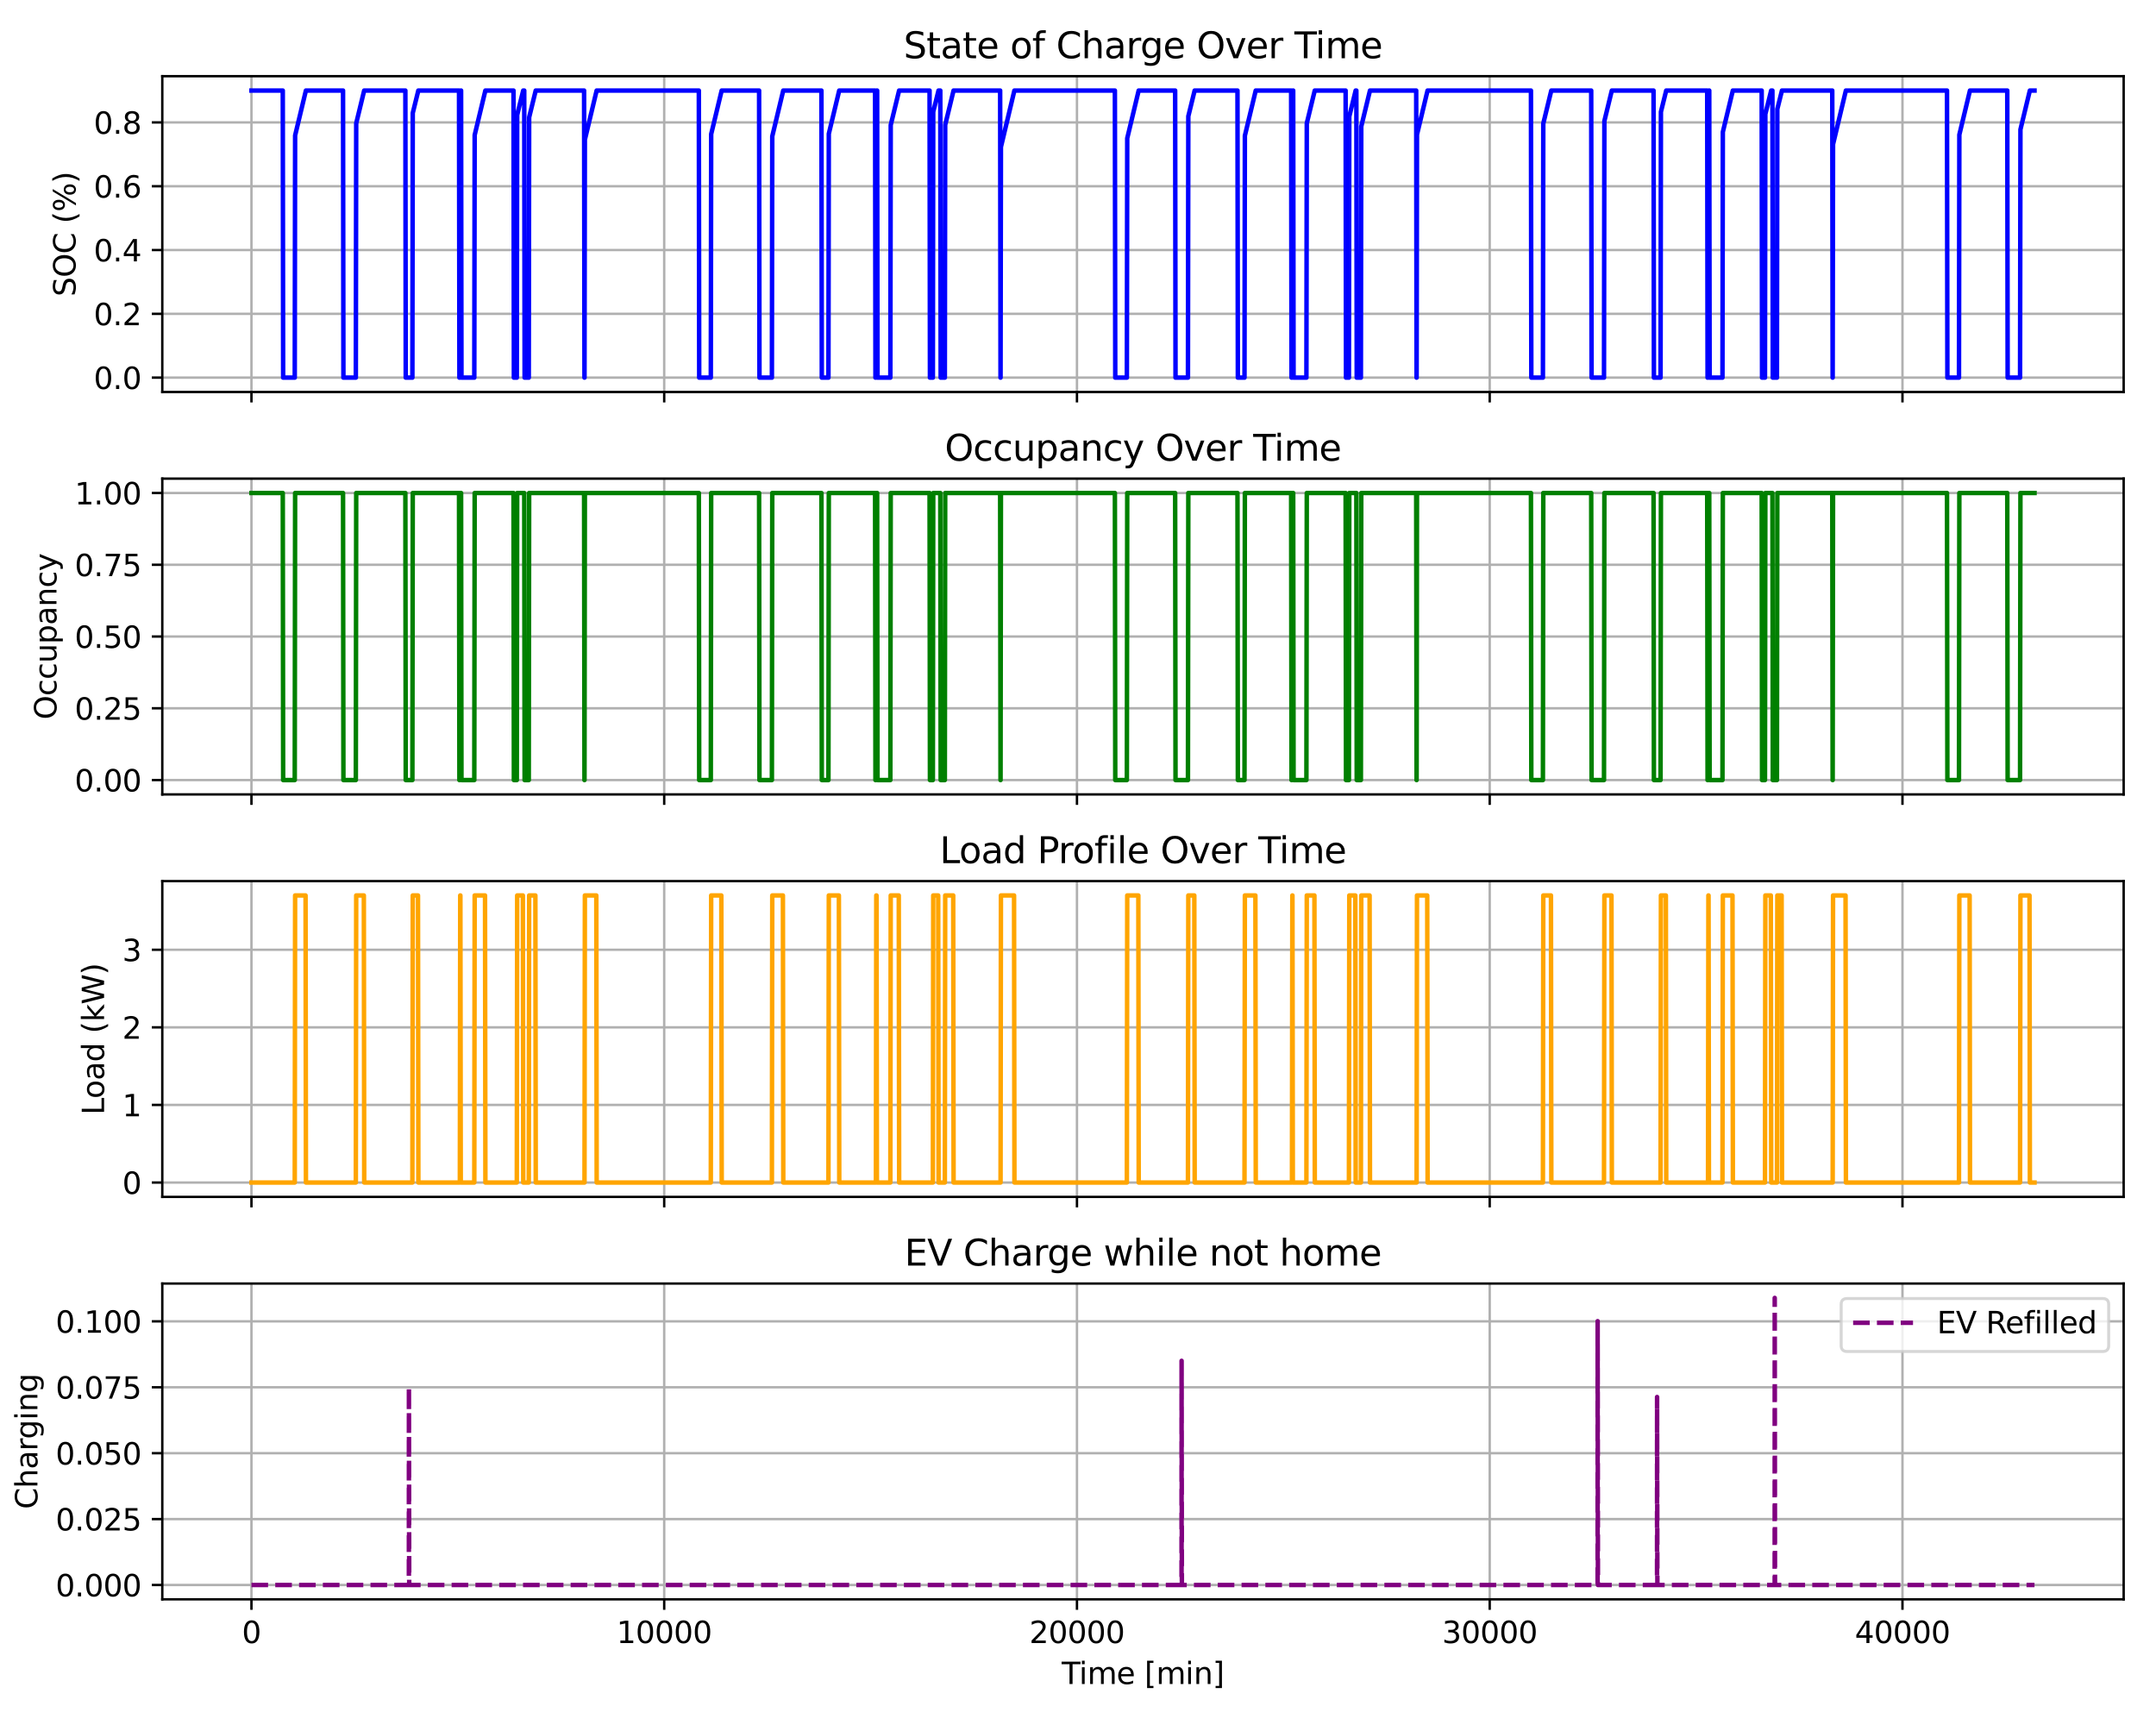 <?xml version="1.0" encoding="utf-8" standalone="no"?>
<!DOCTYPE svg PUBLIC "-//W3C//DTD SVG 1.1//EN"
  "http://www.w3.org/Graphics/SVG/1.1/DTD/svg11.dtd">
<svg xmlns:xlink="http://www.w3.org/1999/xlink" width="720pt" height="576pt" viewBox="0 0 720 576" xmlns="http://www.w3.org/2000/svg" version="1.1">
 <defs>
  <style type="text/css">*{stroke-linejoin: round; stroke-linecap: butt}</style>
 </defs>
 <g id="figure_1">
  <g id="patch_1">
   <path d="M 0 576 
L 720 576 
L 720 0 
L 0 0 
z
" style="fill: #ffffff"/>
  </g>
  <g id="axes_1">
   <g id="patch_2">
    <path d="M 54.2 130.885 
L 709.2 130.885 
L 709.2 25.44 
L 54.2 25.44 
z
" style="fill: #ffffff"/>
   </g>
   <g id="matplotlib.axis_1">
    <g id="xtick_1">
     <g id="line2d_1">
      <path d="M 83.973 130.885 
L 83.973 25.44 
" clip-path="url(#p7d375a4e90)" style="fill: none; stroke: #b0b0b0; stroke-width: 0.8; stroke-linecap: square"/>
     </g>
     <g id="line2d_2">
      <defs>
       <path id="m865dc222ba" d="M 0 0 
L 0 3.5 
" style="stroke: #000000; stroke-width: 0.8"/>
      </defs>
      <g>
       <use xlink:href="#m865dc222ba" x="83.973" y="130.885" style="stroke: #000000; stroke-width: 0.8"/>
      </g>
     </g>
    </g>
    <g id="xtick_2">
     <g id="line2d_3">
      <path d="M 221.813 130.885 
L 221.813 25.44 
" clip-path="url(#p7d375a4e90)" style="fill: none; stroke: #b0b0b0; stroke-width: 0.8; stroke-linecap: square"/>
     </g>
     <g id="line2d_4">
      <g>
       <use xlink:href="#m865dc222ba" x="221.813" y="130.885" style="stroke: #000000; stroke-width: 0.8"/>
      </g>
     </g>
    </g>
    <g id="xtick_3">
     <g id="line2d_5">
      <path d="M 359.653 130.885 
L 359.653 25.44 
" clip-path="url(#p7d375a4e90)" style="fill: none; stroke: #b0b0b0; stroke-width: 0.8; stroke-linecap: square"/>
     </g>
     <g id="line2d_6">
      <g>
       <use xlink:href="#m865dc222ba" x="359.653" y="130.885" style="stroke: #000000; stroke-width: 0.8"/>
      </g>
     </g>
    </g>
    <g id="xtick_4">
     <g id="line2d_7">
      <path d="M 497.492 130.885 
L 497.492 25.44 
" clip-path="url(#p7d375a4e90)" style="fill: none; stroke: #b0b0b0; stroke-width: 0.8; stroke-linecap: square"/>
     </g>
     <g id="line2d_8">
      <g>
       <use xlink:href="#m865dc222ba" x="497.492" y="130.885" style="stroke: #000000; stroke-width: 0.8"/>
      </g>
     </g>
    </g>
    <g id="xtick_5">
     <g id="line2d_9">
      <path d="M 635.332 130.885 
L 635.332 25.44 
" clip-path="url(#p7d375a4e90)" style="fill: none; stroke: #b0b0b0; stroke-width: 0.8; stroke-linecap: square"/>
     </g>
     <g id="line2d_10">
      <g>
       <use xlink:href="#m865dc222ba" x="635.332" y="130.885" style="stroke: #000000; stroke-width: 0.8"/>
      </g>
     </g>
    </g>
   </g>
   <g id="matplotlib.axis_2">
    <g id="ytick_1">
     <g id="line2d_11">
      <path d="M 54.2 126.092 
L 709.2 126.092 
" clip-path="url(#p7d375a4e90)" style="fill: none; stroke: #b0b0b0; stroke-width: 0.8; stroke-linecap: square"/>
     </g>
     <g id="line2d_12">
      <defs>
       <path id="m259f167f6f" d="M 0 0 
L -3.5 0 
" style="stroke: #000000; stroke-width: 0.8"/>
      </defs>
      <g>
       <use xlink:href="#m259f167f6f" x="54.2" y="126.092" style="stroke: #000000; stroke-width: 0.8"/>
      </g>
     </g>
     <g id="text_1">
      <!-- 0.0 -->
      <g transform="translate(31.297 129.891) scale(0.1 -0.1)">
       <defs>
        <path id="DejaVuSans-30" d="M 2034 4250 
Q 1547 4250 1301 3770 
Q 1056 3291 1056 2328 
Q 1056 1369 1301 889 
Q 1547 409 2034 409 
Q 2525 409 2770 889 
Q 3016 1369 3016 2328 
Q 3016 3291 2770 3770 
Q 2525 4250 2034 4250 
z
M 2034 4750 
Q 2819 4750 3233 4129 
Q 3647 3509 3647 2328 
Q 3647 1150 3233 529 
Q 2819 -91 2034 -91 
Q 1250 -91 836 529 
Q 422 1150 422 2328 
Q 422 3509 836 4129 
Q 1250 4750 2034 4750 
z
" transform="scale(0.016)"/>
        <path id="DejaVuSans-2e" d="M 684 794 
L 1344 794 
L 1344 0 
L 684 0 
L 684 794 
z
" transform="scale(0.016)"/>
       </defs>
       <use xlink:href="#DejaVuSans-30"/>
       <use xlink:href="#DejaVuSans-2e" x="63.623"/>
       <use xlink:href="#DejaVuSans-30" x="95.41"/>
      </g>
     </g>
    </g>
    <g id="ytick_2">
     <g id="line2d_13">
      <path d="M 54.2 104.79 
L 709.2 104.79 
" clip-path="url(#p7d375a4e90)" style="fill: none; stroke: #b0b0b0; stroke-width: 0.8; stroke-linecap: square"/>
     </g>
     <g id="line2d_14">
      <g>
       <use xlink:href="#m259f167f6f" x="54.2" y="104.79" style="stroke: #000000; stroke-width: 0.8"/>
      </g>
     </g>
     <g id="text_2">
      <!-- 0.2 -->
      <g transform="translate(31.297 108.589) scale(0.1 -0.1)">
       <defs>
        <path id="DejaVuSans-32" d="M 1228 531 
L 3431 531 
L 3431 0 
L 469 0 
L 469 531 
Q 828 903 1448 1529 
Q 2069 2156 2228 2338 
Q 2531 2678 2651 2914 
Q 2772 3150 2772 3378 
Q 2772 3750 2511 3984 
Q 2250 4219 1831 4219 
Q 1534 4219 1204 4116 
Q 875 4013 500 3803 
L 500 4441 
Q 881 4594 1212 4672 
Q 1544 4750 1819 4750 
Q 2544 4750 2975 4387 
Q 3406 4025 3406 3419 
Q 3406 3131 3298 2873 
Q 3191 2616 2906 2266 
Q 2828 2175 2409 1742 
Q 1991 1309 1228 531 
z
" transform="scale(0.016)"/>
       </defs>
       <use xlink:href="#DejaVuSans-30"/>
       <use xlink:href="#DejaVuSans-2e" x="63.623"/>
       <use xlink:href="#DejaVuSans-32" x="95.41"/>
      </g>
     </g>
    </g>
    <g id="ytick_3">
     <g id="line2d_15">
      <path d="M 54.2 83.488 
L 709.2 83.488 
" clip-path="url(#p7d375a4e90)" style="fill: none; stroke: #b0b0b0; stroke-width: 0.8; stroke-linecap: square"/>
     </g>
     <g id="line2d_16">
      <g>
       <use xlink:href="#m259f167f6f" x="54.2" y="83.488" style="stroke: #000000; stroke-width: 0.8"/>
      </g>
     </g>
     <g id="text_3">
      <!-- 0.4 -->
      <g transform="translate(31.297 87.287) scale(0.1 -0.1)">
       <defs>
        <path id="DejaVuSans-34" d="M 2419 4116 
L 825 1625 
L 2419 1625 
L 2419 4116 
z
M 2253 4666 
L 3047 4666 
L 3047 1625 
L 3713 1625 
L 3713 1100 
L 3047 1100 
L 3047 0 
L 2419 0 
L 2419 1100 
L 313 1100 
L 313 1709 
L 2253 4666 
z
" transform="scale(0.016)"/>
       </defs>
       <use xlink:href="#DejaVuSans-30"/>
       <use xlink:href="#DejaVuSans-2e" x="63.623"/>
       <use xlink:href="#DejaVuSans-34" x="95.41"/>
      </g>
     </g>
    </g>
    <g id="ytick_4">
     <g id="line2d_17">
      <path d="M 54.2 62.186 
L 709.2 62.186 
" clip-path="url(#p7d375a4e90)" style="fill: none; stroke: #b0b0b0; stroke-width: 0.8; stroke-linecap: square"/>
     </g>
     <g id="line2d_18">
      <g>
       <use xlink:href="#m259f167f6f" x="54.2" y="62.186" style="stroke: #000000; stroke-width: 0.8"/>
      </g>
     </g>
     <g id="text_4">
      <!-- 0.6 -->
      <g transform="translate(31.297 65.985) scale(0.1 -0.1)">
       <defs>
        <path id="DejaVuSans-36" d="M 2113 2584 
Q 1688 2584 1439 2293 
Q 1191 2003 1191 1497 
Q 1191 994 1439 701 
Q 1688 409 2113 409 
Q 2538 409 2786 701 
Q 3034 994 3034 1497 
Q 3034 2003 2786 2293 
Q 2538 2584 2113 2584 
z
M 3366 4563 
L 3366 3988 
Q 3128 4100 2886 4159 
Q 2644 4219 2406 4219 
Q 1781 4219 1451 3797 
Q 1122 3375 1075 2522 
Q 1259 2794 1537 2939 
Q 1816 3084 2150 3084 
Q 2853 3084 3261 2657 
Q 3669 2231 3669 1497 
Q 3669 778 3244 343 
Q 2819 -91 2113 -91 
Q 1303 -91 875 529 
Q 447 1150 447 2328 
Q 447 3434 972 4092 
Q 1497 4750 2381 4750 
Q 2619 4750 2861 4703 
Q 3103 4656 3366 4563 
z
" transform="scale(0.016)"/>
       </defs>
       <use xlink:href="#DejaVuSans-30"/>
       <use xlink:href="#DejaVuSans-2e" x="63.623"/>
       <use xlink:href="#DejaVuSans-36" x="95.41"/>
      </g>
     </g>
    </g>
    <g id="ytick_5">
     <g id="line2d_19">
      <path d="M 54.2 40.884 
L 709.2 40.884 
" clip-path="url(#p7d375a4e90)" style="fill: none; stroke: #b0b0b0; stroke-width: 0.8; stroke-linecap: square"/>
     </g>
     <g id="line2d_20">
      <g>
       <use xlink:href="#m259f167f6f" x="54.2" y="40.884" style="stroke: #000000; stroke-width: 0.8"/>
      </g>
     </g>
     <g id="text_5">
      <!-- 0.8 -->
      <g transform="translate(31.297 44.683) scale(0.1 -0.1)">
       <defs>
        <path id="DejaVuSans-38" d="M 2034 2216 
Q 1584 2216 1326 1975 
Q 1069 1734 1069 1313 
Q 1069 891 1326 650 
Q 1584 409 2034 409 
Q 2484 409 2743 651 
Q 3003 894 3003 1313 
Q 3003 1734 2745 1975 
Q 2488 2216 2034 2216 
z
M 1403 2484 
Q 997 2584 770 2862 
Q 544 3141 544 3541 
Q 544 4100 942 4425 
Q 1341 4750 2034 4750 
Q 2731 4750 3128 4425 
Q 3525 4100 3525 3541 
Q 3525 3141 3298 2862 
Q 3072 2584 2669 2484 
Q 3125 2378 3379 2068 
Q 3634 1759 3634 1313 
Q 3634 634 3220 271 
Q 2806 -91 2034 -91 
Q 1263 -91 848 271 
Q 434 634 434 1313 
Q 434 1759 690 2068 
Q 947 2378 1403 2484 
z
M 1172 3481 
Q 1172 3119 1398 2916 
Q 1625 2713 2034 2713 
Q 2441 2713 2670 2916 
Q 2900 3119 2900 3481 
Q 2900 3844 2670 4047 
Q 2441 4250 2034 4250 
Q 1625 4250 1398 4047 
Q 1172 3844 1172 3481 
z
" transform="scale(0.016)"/>
       </defs>
       <use xlink:href="#DejaVuSans-30"/>
       <use xlink:href="#DejaVuSans-2e" x="63.623"/>
       <use xlink:href="#DejaVuSans-38" x="95.41"/>
      </g>
     </g>
    </g>
    <g id="text_6">
     <!-- SOC (%) -->
     <g transform="translate(25.217 99.005) rotate(-90) scale(0.1 -0.1)">
      <defs>
       <path id="DejaVuSans-53" d="M 3425 4513 
L 3425 3897 
Q 3066 4069 2747 4153 
Q 2428 4238 2131 4238 
Q 1616 4238 1336 4038 
Q 1056 3838 1056 3469 
Q 1056 3159 1242 3001 
Q 1428 2844 1947 2747 
L 2328 2669 
Q 3034 2534 3370 2195 
Q 3706 1856 3706 1288 
Q 3706 609 3251 259 
Q 2797 -91 1919 -91 
Q 1588 -91 1214 -16 
Q 841 59 441 206 
L 441 856 
Q 825 641 1194 531 
Q 1563 422 1919 422 
Q 2459 422 2753 634 
Q 3047 847 3047 1241 
Q 3047 1584 2836 1778 
Q 2625 1972 2144 2069 
L 1759 2144 
Q 1053 2284 737 2584 
Q 422 2884 422 3419 
Q 422 4038 858 4394 
Q 1294 4750 2059 4750 
Q 2388 4750 2728 4690 
Q 3069 4631 3425 4513 
z
" transform="scale(0.016)"/>
       <path id="DejaVuSans-4f" d="M 2522 4238 
Q 1834 4238 1429 3725 
Q 1025 3213 1025 2328 
Q 1025 1447 1429 934 
Q 1834 422 2522 422 
Q 3209 422 3611 934 
Q 4013 1447 4013 2328 
Q 4013 3213 3611 3725 
Q 3209 4238 2522 4238 
z
M 2522 4750 
Q 3503 4750 4090 4092 
Q 4678 3434 4678 2328 
Q 4678 1225 4090 567 
Q 3503 -91 2522 -91 
Q 1538 -91 948 565 
Q 359 1222 359 2328 
Q 359 3434 948 4092 
Q 1538 4750 2522 4750 
z
" transform="scale(0.016)"/>
       <path id="DejaVuSans-43" d="M 4122 4306 
L 4122 3641 
Q 3803 3938 3442 4084 
Q 3081 4231 2675 4231 
Q 1875 4231 1450 3742 
Q 1025 3253 1025 2328 
Q 1025 1406 1450 917 
Q 1875 428 2675 428 
Q 3081 428 3442 575 
Q 3803 722 4122 1019 
L 4122 359 
Q 3791 134 3420 21 
Q 3050 -91 2638 -91 
Q 1578 -91 968 557 
Q 359 1206 359 2328 
Q 359 3453 968 4101 
Q 1578 4750 2638 4750 
Q 3056 4750 3426 4639 
Q 3797 4528 4122 4306 
z
" transform="scale(0.016)"/>
       <path id="DejaVuSans-20" transform="scale(0.016)"/>
       <path id="DejaVuSans-28" d="M 1984 4856 
Q 1566 4138 1362 3434 
Q 1159 2731 1159 2009 
Q 1159 1288 1364 580 
Q 1569 -128 1984 -844 
L 1484 -844 
Q 1016 -109 783 600 
Q 550 1309 550 2009 
Q 550 2706 781 3412 
Q 1013 4119 1484 4856 
L 1984 4856 
z
" transform="scale(0.016)"/>
       <path id="DejaVuSans-25" d="M 4653 2053 
Q 4381 2053 4226 1822 
Q 4072 1591 4072 1178 
Q 4072 772 4226 539 
Q 4381 306 4653 306 
Q 4919 306 5073 539 
Q 5228 772 5228 1178 
Q 5228 1588 5073 1820 
Q 4919 2053 4653 2053 
z
M 4653 2450 
Q 5147 2450 5437 2106 
Q 5728 1763 5728 1178 
Q 5728 594 5436 251 
Q 5144 -91 4653 -91 
Q 4153 -91 3862 251 
Q 3572 594 3572 1178 
Q 3572 1766 3864 2108 
Q 4156 2450 4653 2450 
z
M 1428 4353 
Q 1159 4353 1004 4120 
Q 850 3888 850 3481 
Q 850 3069 1003 2837 
Q 1156 2606 1428 2606 
Q 1700 2606 1854 2837 
Q 2009 3069 2009 3481 
Q 2009 3884 1853 4118 
Q 1697 4353 1428 4353 
z
M 4250 4750 
L 4750 4750 
L 1831 -91 
L 1331 -91 
L 4250 4750 
z
M 1428 4750 
Q 1922 4750 2215 4408 
Q 2509 4066 2509 3481 
Q 2509 2891 2217 2550 
Q 1925 2209 1428 2209 
Q 931 2209 642 2551 
Q 353 2894 353 3481 
Q 353 4063 643 4406 
Q 934 4750 1428 4750 
z
" transform="scale(0.016)"/>
       <path id="DejaVuSans-29" d="M 513 4856 
L 1013 4856 
Q 1481 4119 1714 3412 
Q 1947 2706 1947 2009 
Q 1947 1309 1714 600 
Q 1481 -109 1013 -844 
L 513 -844 
Q 928 -128 1133 580 
Q 1338 1288 1338 2009 
Q 1338 2731 1133 3434 
Q 928 4138 513 4856 
z
" transform="scale(0.016)"/>
      </defs>
      <use xlink:href="#DejaVuSans-53"/>
      <use xlink:href="#DejaVuSans-4f" x="63.477"/>
      <use xlink:href="#DejaVuSans-43" x="142.188"/>
      <use xlink:href="#DejaVuSans-20" x="212.012"/>
      <use xlink:href="#DejaVuSans-28" x="243.799"/>
      <use xlink:href="#DejaVuSans-25" x="282.812"/>
      <use xlink:href="#DejaVuSans-29" x="377.832"/>
     </g>
    </g>
   </g>
   <g id="line2d_21">
    <path d="M 83.973 30.233 
L 94.435 30.233 
L 94.559 126.092 
L 98.432 126.092 
L 98.556 45.231 
L 102.154 30.233 
L 114.559 30.233 
L 114.683 126.092 
L 118.832 126.092 
L 118.956 41.183 
L 121.617 30.233 
L 135.373 30.233 
L 135.497 126.092 
L 137.717 126.092 
L 137.841 37.747 
L 139.701 30.233 
L 153.292 30.233 
L 153.416 126.092 
L 153.568 126.092 
L 153.692 30.505 
L 153.858 30.233 
L 153.982 30.233 
L 154.106 126.092 
L 158.392 126.092 
L 158.517 45.107 
L 162.087 30.233 
L 171.487 30.233 
L 171.611 126.092 
L 172.59 126.092 
L 172.714 38.395 
L 174.727 30.233 
L 175.071 30.233 
L 175.195 126.092 
L 176.587 126.092 
L 176.711 39.18 
L 178.903 30.233 
L 195.058 30.233 
L 195.182 126.092 
L 195.196 126.092 
L 195.32 46.628 
L 199.248 30.233 
L 233.377 30.233 
L 233.501 126.092 
L 237.375 126.092 
L 237.499 44.789 
L 241 30.233 
L 253.502 30.233 
L 253.626 126.092 
L 257.775 126.092 
L 257.899 45.514 
L 261.566 30.233 
L 274.316 30.233 
L 274.44 126.092 
L 276.659 126.092 
L 276.783 44.681 
L 280.257 30.233 
L 292.235 30.233 
L 292.359 126.092 
L 292.511 126.092 
L 292.635 30.618 
L 292.828 30.233 
L 292.924 30.233 
L 293.048 126.092 
L 297.335 126.092 
L 297.459 41.766 
L 300.257 30.233 
L 310.43 30.233 
L 310.554 126.092 
L 311.533 126.092 
L 311.657 37.331 
L 313.421 30.233 
L 314.014 30.233 
L 314.138 126.092 
L 315.53 126.092 
L 315.654 41.714 
L 318.438 30.233 
L 334.001 30.233 
L 334.125 126.092 
L 334.138 126.092 
L 334.262 49.072 
L 338.756 30.233 
L 372.32 30.233 
L 372.444 126.092 
L 376.317 126.092 
L 376.441 46.176 
L 380.26 30.233 
L 392.445 30.233 
L 392.569 126.092 
L 396.718 126.092 
L 396.842 38.817 
L 398.951 30.233 
L 413.258 30.233 
L 413.382 126.092 
L 415.602 126.092 
L 415.726 45.324 
L 419.351 30.233 
L 431.178 30.233 
L 431.302 126.092 
L 431.453 126.092 
L 431.577 30.424 
L 431.729 30.233 
L 431.867 30.233 
L 431.991 126.092 
L 436.278 126.092 
L 436.402 41.173 
L 439.062 30.233 
L 449.372 30.233 
L 449.497 126.092 
L 450.475 126.092 
L 450.599 38.889 
L 452.722 30.233 
L 452.956 30.233 
L 453.08 126.092 
L 454.473 126.092 
L 454.597 42.229 
L 457.505 30.233 
L 472.943 30.233 
L 473.067 126.092 
L 473.081 126.092 
L 473.205 44.935 
L 476.734 30.233 
L 511.263 30.233 
L 511.387 126.092 
L 515.26 126.092 
L 515.384 41.243 
L 518.058 30.233 
L 531.387 30.233 
L 531.511 126.092 
L 535.66 126.092 
L 535.784 40.419 
L 538.265 30.233 
L 552.201 30.233 
L 552.325 126.092 
L 554.544 126.092 
L 554.668 37.355 
L 556.433 30.233 
L 570.12 30.233 
L 570.244 126.092 
L 570.396 126.092 
L 570.52 30.514 
L 570.699 30.233 
L 570.809 30.233 
L 570.933 126.092 
L 575.22 126.092 
L 575.344 44.088 
L 578.68 30.233 
L 588.315 30.233 
L 588.439 126.092 
L 589.418 126.092 
L 589.542 38.111 
L 591.485 30.233 
L 591.899 30.233 
L 592.023 126.092 
L 593.415 126.092 
L 593.539 36.421 
L 595.083 30.233 
L 611.886 30.233 
L 612.01 126.092 
L 612.024 126.092 
L 612.148 48.175 
L 616.434 30.233 
L 650.205 30.233 
L 650.329 126.092 
L 654.203 126.092 
L 654.327 44.982 
L 657.869 30.233 
L 670.33 30.233 
L 670.454 126.092 
L 674.603 126.092 
L 674.727 43.252 
L 677.87 30.233 
L 679.427 30.233 
L 679.427 30.233 
" clip-path="url(#p7d375a4e90)" style="fill: none; stroke: #0000ff; stroke-width: 1.5; stroke-linecap: square"/>
   </g>
   <g id="patch_3">
    <path d="M 54.2 130.885 
L 54.2 25.44 
" style="fill: none; stroke: #000000; stroke-width: 0.8; stroke-linejoin: miter; stroke-linecap: square"/>
   </g>
   <g id="patch_4">
    <path d="M 709.2 130.885 
L 709.2 25.44 
" style="fill: none; stroke: #000000; stroke-width: 0.8; stroke-linejoin: miter; stroke-linecap: square"/>
   </g>
   <g id="patch_5">
    <path d="M 54.2 130.885 
L 709.2 130.885 
" style="fill: none; stroke: #000000; stroke-width: 0.8; stroke-linejoin: miter; stroke-linecap: square"/>
   </g>
   <g id="patch_6">
    <path d="M 54.2 25.44 
L 709.2 25.44 
" style="fill: none; stroke: #000000; stroke-width: 0.8; stroke-linejoin: miter; stroke-linecap: square"/>
   </g>
   <g id="text_7">
    <!-- State of Charge Over Time -->
    <g transform="translate(301.762 19.44) scale(0.12 -0.12)">
     <defs>
      <path id="DejaVuSans-74" d="M 1172 4494 
L 1172 3500 
L 2356 3500 
L 2356 3053 
L 1172 3053 
L 1172 1153 
Q 1172 725 1289 603 
Q 1406 481 1766 481 
L 2356 481 
L 2356 0 
L 1766 0 
Q 1100 0 847 248 
Q 594 497 594 1153 
L 594 3053 
L 172 3053 
L 172 3500 
L 594 3500 
L 594 4494 
L 1172 4494 
z
" transform="scale(0.016)"/>
      <path id="DejaVuSans-61" d="M 2194 1759 
Q 1497 1759 1228 1600 
Q 959 1441 959 1056 
Q 959 750 1161 570 
Q 1363 391 1709 391 
Q 2188 391 2477 730 
Q 2766 1069 2766 1631 
L 2766 1759 
L 2194 1759 
z
M 3341 1997 
L 3341 0 
L 2766 0 
L 2766 531 
Q 2569 213 2275 61 
Q 1981 -91 1556 -91 
Q 1019 -91 701 211 
Q 384 513 384 1019 
Q 384 1609 779 1909 
Q 1175 2209 1959 2209 
L 2766 2209 
L 2766 2266 
Q 2766 2663 2505 2880 
Q 2244 3097 1772 3097 
Q 1472 3097 1187 3025 
Q 903 2953 641 2809 
L 641 3341 
Q 956 3463 1253 3523 
Q 1550 3584 1831 3584 
Q 2591 3584 2966 3190 
Q 3341 2797 3341 1997 
z
" transform="scale(0.016)"/>
      <path id="DejaVuSans-65" d="M 3597 1894 
L 3597 1613 
L 953 1613 
Q 991 1019 1311 708 
Q 1631 397 2203 397 
Q 2534 397 2845 478 
Q 3156 559 3463 722 
L 3463 178 
Q 3153 47 2828 -22 
Q 2503 -91 2169 -91 
Q 1331 -91 842 396 
Q 353 884 353 1716 
Q 353 2575 817 3079 
Q 1281 3584 2069 3584 
Q 2775 3584 3186 3129 
Q 3597 2675 3597 1894 
z
M 3022 2063 
Q 3016 2534 2758 2815 
Q 2500 3097 2075 3097 
Q 1594 3097 1305 2825 
Q 1016 2553 972 2059 
L 3022 2063 
z
" transform="scale(0.016)"/>
      <path id="DejaVuSans-6f" d="M 1959 3097 
Q 1497 3097 1228 2736 
Q 959 2375 959 1747 
Q 959 1119 1226 758 
Q 1494 397 1959 397 
Q 2419 397 2687 759 
Q 2956 1122 2956 1747 
Q 2956 2369 2687 2733 
Q 2419 3097 1959 3097 
z
M 1959 3584 
Q 2709 3584 3137 3096 
Q 3566 2609 3566 1747 
Q 3566 888 3137 398 
Q 2709 -91 1959 -91 
Q 1206 -91 779 398 
Q 353 888 353 1747 
Q 353 2609 779 3096 
Q 1206 3584 1959 3584 
z
" transform="scale(0.016)"/>
      <path id="DejaVuSans-66" d="M 2375 4863 
L 2375 4384 
L 1825 4384 
Q 1516 4384 1395 4259 
Q 1275 4134 1275 3809 
L 1275 3500 
L 2222 3500 
L 2222 3053 
L 1275 3053 
L 1275 0 
L 697 0 
L 697 3053 
L 147 3053 
L 147 3500 
L 697 3500 
L 697 3744 
Q 697 4328 969 4595 
Q 1241 4863 1831 4863 
L 2375 4863 
z
" transform="scale(0.016)"/>
      <path id="DejaVuSans-68" d="M 3513 2113 
L 3513 0 
L 2938 0 
L 2938 2094 
Q 2938 2591 2744 2837 
Q 2550 3084 2163 3084 
Q 1697 3084 1428 2787 
Q 1159 2491 1159 1978 
L 1159 0 
L 581 0 
L 581 4863 
L 1159 4863 
L 1159 2956 
Q 1366 3272 1645 3428 
Q 1925 3584 2291 3584 
Q 2894 3584 3203 3211 
Q 3513 2838 3513 2113 
z
" transform="scale(0.016)"/>
      <path id="DejaVuSans-72" d="M 2631 2963 
Q 2534 3019 2420 3045 
Q 2306 3072 2169 3072 
Q 1681 3072 1420 2755 
Q 1159 2438 1159 1844 
L 1159 0 
L 581 0 
L 581 3500 
L 1159 3500 
L 1159 2956 
Q 1341 3275 1631 3429 
Q 1922 3584 2338 3584 
Q 2397 3584 2469 3576 
Q 2541 3569 2628 3553 
L 2631 2963 
z
" transform="scale(0.016)"/>
      <path id="DejaVuSans-67" d="M 2906 1791 
Q 2906 2416 2648 2759 
Q 2391 3103 1925 3103 
Q 1463 3103 1205 2759 
Q 947 2416 947 1791 
Q 947 1169 1205 825 
Q 1463 481 1925 481 
Q 2391 481 2648 825 
Q 2906 1169 2906 1791 
z
M 3481 434 
Q 3481 -459 3084 -895 
Q 2688 -1331 1869 -1331 
Q 1566 -1331 1297 -1286 
Q 1028 -1241 775 -1147 
L 775 -588 
Q 1028 -725 1275 -790 
Q 1522 -856 1778 -856 
Q 2344 -856 2625 -561 
Q 2906 -266 2906 331 
L 2906 616 
Q 2728 306 2450 153 
Q 2172 0 1784 0 
Q 1141 0 747 490 
Q 353 981 353 1791 
Q 353 2603 747 3093 
Q 1141 3584 1784 3584 
Q 2172 3584 2450 3431 
Q 2728 3278 2906 2969 
L 2906 3500 
L 3481 3500 
L 3481 434 
z
" transform="scale(0.016)"/>
      <path id="DejaVuSans-76" d="M 191 3500 
L 800 3500 
L 1894 563 
L 2988 3500 
L 3597 3500 
L 2284 0 
L 1503 0 
L 191 3500 
z
" transform="scale(0.016)"/>
      <path id="DejaVuSans-54" d="M -19 4666 
L 3928 4666 
L 3928 4134 
L 2272 4134 
L 2272 0 
L 1638 0 
L 1638 4134 
L -19 4134 
L -19 4666 
z
" transform="scale(0.016)"/>
      <path id="DejaVuSans-69" d="M 603 3500 
L 1178 3500 
L 1178 0 
L 603 0 
L 603 3500 
z
M 603 4863 
L 1178 4863 
L 1178 4134 
L 603 4134 
L 603 4863 
z
" transform="scale(0.016)"/>
      <path id="DejaVuSans-6d" d="M 3328 2828 
Q 3544 3216 3844 3400 
Q 4144 3584 4550 3584 
Q 5097 3584 5394 3201 
Q 5691 2819 5691 2113 
L 5691 0 
L 5113 0 
L 5113 2094 
Q 5113 2597 4934 2840 
Q 4756 3084 4391 3084 
Q 3944 3084 3684 2787 
Q 3425 2491 3425 1978 
L 3425 0 
L 2847 0 
L 2847 2094 
Q 2847 2600 2669 2842 
Q 2491 3084 2119 3084 
Q 1678 3084 1418 2786 
Q 1159 2488 1159 1978 
L 1159 0 
L 581 0 
L 581 3500 
L 1159 3500 
L 1159 2956 
Q 1356 3278 1631 3431 
Q 1906 3584 2284 3584 
Q 2666 3584 2933 3390 
Q 3200 3197 3328 2828 
z
" transform="scale(0.016)"/>
     </defs>
     <use xlink:href="#DejaVuSans-53"/>
     <use xlink:href="#DejaVuSans-74" x="63.477"/>
     <use xlink:href="#DejaVuSans-61" x="102.686"/>
     <use xlink:href="#DejaVuSans-74" x="163.965"/>
     <use xlink:href="#DejaVuSans-65" x="203.174"/>
     <use xlink:href="#DejaVuSans-20" x="264.697"/>
     <use xlink:href="#DejaVuSans-6f" x="296.484"/>
     <use xlink:href="#DejaVuSans-66" x="357.666"/>
     <use xlink:href="#DejaVuSans-20" x="392.871"/>
     <use xlink:href="#DejaVuSans-43" x="424.658"/>
     <use xlink:href="#DejaVuSans-68" x="494.482"/>
     <use xlink:href="#DejaVuSans-61" x="557.861"/>
     <use xlink:href="#DejaVuSans-72" x="619.141"/>
     <use xlink:href="#DejaVuSans-67" x="658.504"/>
     <use xlink:href="#DejaVuSans-65" x="721.98"/>
     <use xlink:href="#DejaVuSans-20" x="783.504"/>
     <use xlink:href="#DejaVuSans-4f" x="815.291"/>
     <use xlink:href="#DejaVuSans-76" x="894.002"/>
     <use xlink:href="#DejaVuSans-65" x="953.182"/>
     <use xlink:href="#DejaVuSans-72" x="1014.705"/>
     <use xlink:href="#DejaVuSans-20" x="1055.818"/>
     <use xlink:href="#DejaVuSans-54" x="1087.605"/>
     <use xlink:href="#DejaVuSans-69" x="1145.564"/>
     <use xlink:href="#DejaVuSans-6d" x="1173.348"/>
     <use xlink:href="#DejaVuSans-65" x="1270.76"/>
    </g>
   </g>
  </g>
  <g id="axes_2">
   <g id="patch_7">
    <path d="M 54.2 265.27 
L 709.2 265.27 
L 709.2 159.825 
L 54.2 159.825 
z
" style="fill: #ffffff"/>
   </g>
   <g id="matplotlib.axis_3">
    <g id="xtick_6">
     <g id="line2d_22">
      <path d="M 83.973 265.27 
L 83.973 159.825 
" clip-path="url(#p1ac9deed6b)" style="fill: none; stroke: #b0b0b0; stroke-width: 0.8; stroke-linecap: square"/>
     </g>
     <g id="line2d_23">
      <g>
       <use xlink:href="#m865dc222ba" x="83.973" y="265.27" style="stroke: #000000; stroke-width: 0.8"/>
      </g>
     </g>
    </g>
    <g id="xtick_7">
     <g id="line2d_24">
      <path d="M 221.813 265.27 
L 221.813 159.825 
" clip-path="url(#p1ac9deed6b)" style="fill: none; stroke: #b0b0b0; stroke-width: 0.8; stroke-linecap: square"/>
     </g>
     <g id="line2d_25">
      <g>
       <use xlink:href="#m865dc222ba" x="221.813" y="265.27" style="stroke: #000000; stroke-width: 0.8"/>
      </g>
     </g>
    </g>
    <g id="xtick_8">
     <g id="line2d_26">
      <path d="M 359.653 265.27 
L 359.653 159.825 
" clip-path="url(#p1ac9deed6b)" style="fill: none; stroke: #b0b0b0; stroke-width: 0.8; stroke-linecap: square"/>
     </g>
     <g id="line2d_27">
      <g>
       <use xlink:href="#m865dc222ba" x="359.653" y="265.27" style="stroke: #000000; stroke-width: 0.8"/>
      </g>
     </g>
    </g>
    <g id="xtick_9">
     <g id="line2d_28">
      <path d="M 497.492 265.27 
L 497.492 159.825 
" clip-path="url(#p1ac9deed6b)" style="fill: none; stroke: #b0b0b0; stroke-width: 0.8; stroke-linecap: square"/>
     </g>
     <g id="line2d_29">
      <g>
       <use xlink:href="#m865dc222ba" x="497.492" y="265.27" style="stroke: #000000; stroke-width: 0.8"/>
      </g>
     </g>
    </g>
    <g id="xtick_10">
     <g id="line2d_30">
      <path d="M 635.332 265.27 
L 635.332 159.825 
" clip-path="url(#p1ac9deed6b)" style="fill: none; stroke: #b0b0b0; stroke-width: 0.8; stroke-linecap: square"/>
     </g>
     <g id="line2d_31">
      <g>
       <use xlink:href="#m865dc222ba" x="635.332" y="265.27" style="stroke: #000000; stroke-width: 0.8"/>
      </g>
     </g>
    </g>
   </g>
   <g id="matplotlib.axis_4">
    <g id="ytick_6">
     <g id="line2d_32">
      <path d="M 54.2 260.477 
L 709.2 260.477 
" clip-path="url(#p1ac9deed6b)" style="fill: none; stroke: #b0b0b0; stroke-width: 0.8; stroke-linecap: square"/>
     </g>
     <g id="line2d_33">
      <g>
       <use xlink:href="#m259f167f6f" x="54.2" y="260.477" style="stroke: #000000; stroke-width: 0.8"/>
      </g>
     </g>
     <g id="text_8">
      <!-- 0.00 -->
      <g transform="translate(24.934 264.276) scale(0.1 -0.1)">
       <use xlink:href="#DejaVuSans-30"/>
       <use xlink:href="#DejaVuSans-2e" x="63.623"/>
       <use xlink:href="#DejaVuSans-30" x="95.41"/>
       <use xlink:href="#DejaVuSans-30" x="159.033"/>
      </g>
     </g>
    </g>
    <g id="ytick_7">
     <g id="line2d_34">
      <path d="M 54.2 236.512 
L 709.2 236.512 
" clip-path="url(#p1ac9deed6b)" style="fill: none; stroke: #b0b0b0; stroke-width: 0.8; stroke-linecap: square"/>
     </g>
     <g id="line2d_35">
      <g>
       <use xlink:href="#m259f167f6f" x="54.2" y="236.512" style="stroke: #000000; stroke-width: 0.8"/>
      </g>
     </g>
     <g id="text_9">
      <!-- 0.25 -->
      <g transform="translate(24.934 240.311) scale(0.1 -0.1)">
       <defs>
        <path id="DejaVuSans-35" d="M 691 4666 
L 3169 4666 
L 3169 4134 
L 1269 4134 
L 1269 2991 
Q 1406 3038 1543 3061 
Q 1681 3084 1819 3084 
Q 2600 3084 3056 2656 
Q 3513 2228 3513 1497 
Q 3513 744 3044 326 
Q 2575 -91 1722 -91 
Q 1428 -91 1123 -41 
Q 819 9 494 109 
L 494 744 
Q 775 591 1075 516 
Q 1375 441 1709 441 
Q 2250 441 2565 725 
Q 2881 1009 2881 1497 
Q 2881 1984 2565 2268 
Q 2250 2553 1709 2553 
Q 1456 2553 1204 2497 
Q 953 2441 691 2322 
L 691 4666 
z
" transform="scale(0.016)"/>
       </defs>
       <use xlink:href="#DejaVuSans-30"/>
       <use xlink:href="#DejaVuSans-2e" x="63.623"/>
       <use xlink:href="#DejaVuSans-32" x="95.41"/>
       <use xlink:href="#DejaVuSans-35" x="159.033"/>
      </g>
     </g>
    </g>
    <g id="ytick_8">
     <g id="line2d_36">
      <path d="M 54.2 212.548 
L 709.2 212.548 
" clip-path="url(#p1ac9deed6b)" style="fill: none; stroke: #b0b0b0; stroke-width: 0.8; stroke-linecap: square"/>
     </g>
     <g id="line2d_37">
      <g>
       <use xlink:href="#m259f167f6f" x="54.2" y="212.548" style="stroke: #000000; stroke-width: 0.8"/>
      </g>
     </g>
     <g id="text_10">
      <!-- 0.50 -->
      <g transform="translate(24.934 216.347) scale(0.1 -0.1)">
       <use xlink:href="#DejaVuSans-30"/>
       <use xlink:href="#DejaVuSans-2e" x="63.623"/>
       <use xlink:href="#DejaVuSans-35" x="95.41"/>
       <use xlink:href="#DejaVuSans-30" x="159.033"/>
      </g>
     </g>
    </g>
    <g id="ytick_9">
     <g id="line2d_38">
      <path d="M 54.2 188.583 
L 709.2 188.583 
" clip-path="url(#p1ac9deed6b)" style="fill: none; stroke: #b0b0b0; stroke-width: 0.8; stroke-linecap: square"/>
     </g>
     <g id="line2d_39">
      <g>
       <use xlink:href="#m259f167f6f" x="54.2" y="188.583" style="stroke: #000000; stroke-width: 0.8"/>
      </g>
     </g>
     <g id="text_11">
      <!-- 0.75 -->
      <g transform="translate(24.934 192.382) scale(0.1 -0.1)">
       <defs>
        <path id="DejaVuSans-37" d="M 525 4666 
L 3525 4666 
L 3525 4397 
L 1831 0 
L 1172 0 
L 2766 4134 
L 525 4134 
L 525 4666 
z
" transform="scale(0.016)"/>
       </defs>
       <use xlink:href="#DejaVuSans-30"/>
       <use xlink:href="#DejaVuSans-2e" x="63.623"/>
       <use xlink:href="#DejaVuSans-37" x="95.41"/>
       <use xlink:href="#DejaVuSans-35" x="159.033"/>
      </g>
     </g>
    </g>
    <g id="ytick_10">
     <g id="line2d_40">
      <path d="M 54.2 164.618 
L 709.2 164.618 
" clip-path="url(#p1ac9deed6b)" style="fill: none; stroke: #b0b0b0; stroke-width: 0.8; stroke-linecap: square"/>
     </g>
     <g id="line2d_41">
      <g>
       <use xlink:href="#m259f167f6f" x="54.2" y="164.618" style="stroke: #000000; stroke-width: 0.8"/>
      </g>
     </g>
     <g id="text_12">
      <!-- 1.00 -->
      <g transform="translate(24.934 168.417) scale(0.1 -0.1)">
       <defs>
        <path id="DejaVuSans-31" d="M 794 531 
L 1825 531 
L 1825 4091 
L 703 3866 
L 703 4441 
L 1819 4666 
L 2450 4666 
L 2450 531 
L 3481 531 
L 3481 0 
L 794 0 
L 794 531 
z
" transform="scale(0.016)"/>
       </defs>
       <use xlink:href="#DejaVuSans-31"/>
       <use xlink:href="#DejaVuSans-2e" x="63.623"/>
       <use xlink:href="#DejaVuSans-30" x="95.41"/>
       <use xlink:href="#DejaVuSans-30" x="159.033"/>
      </g>
     </g>
    </g>
    <g id="text_13">
     <!-- Occupancy -->
     <g transform="translate(18.855 240.266) rotate(-90) scale(0.1 -0.1)">
      <defs>
       <path id="DejaVuSans-63" d="M 3122 3366 
L 3122 2828 
Q 2878 2963 2633 3030 
Q 2388 3097 2138 3097 
Q 1578 3097 1268 2742 
Q 959 2388 959 1747 
Q 959 1106 1268 751 
Q 1578 397 2138 397 
Q 2388 397 2633 464 
Q 2878 531 3122 666 
L 3122 134 
Q 2881 22 2623 -34 
Q 2366 -91 2075 -91 
Q 1284 -91 818 406 
Q 353 903 353 1747 
Q 353 2603 823 3093 
Q 1294 3584 2113 3584 
Q 2378 3584 2631 3529 
Q 2884 3475 3122 3366 
z
" transform="scale(0.016)"/>
       <path id="DejaVuSans-75" d="M 544 1381 
L 544 3500 
L 1119 3500 
L 1119 1403 
Q 1119 906 1312 657 
Q 1506 409 1894 409 
Q 2359 409 2629 706 
Q 2900 1003 2900 1516 
L 2900 3500 
L 3475 3500 
L 3475 0 
L 2900 0 
L 2900 538 
Q 2691 219 2414 64 
Q 2138 -91 1772 -91 
Q 1169 -91 856 284 
Q 544 659 544 1381 
z
M 1991 3584 
L 1991 3584 
z
" transform="scale(0.016)"/>
       <path id="DejaVuSans-70" d="M 1159 525 
L 1159 -1331 
L 581 -1331 
L 581 3500 
L 1159 3500 
L 1159 2969 
Q 1341 3281 1617 3432 
Q 1894 3584 2278 3584 
Q 2916 3584 3314 3078 
Q 3713 2572 3713 1747 
Q 3713 922 3314 415 
Q 2916 -91 2278 -91 
Q 1894 -91 1617 61 
Q 1341 213 1159 525 
z
M 3116 1747 
Q 3116 2381 2855 2742 
Q 2594 3103 2138 3103 
Q 1681 3103 1420 2742 
Q 1159 2381 1159 1747 
Q 1159 1113 1420 752 
Q 1681 391 2138 391 
Q 2594 391 2855 752 
Q 3116 1113 3116 1747 
z
" transform="scale(0.016)"/>
       <path id="DejaVuSans-6e" d="M 3513 2113 
L 3513 0 
L 2938 0 
L 2938 2094 
Q 2938 2591 2744 2837 
Q 2550 3084 2163 3084 
Q 1697 3084 1428 2787 
Q 1159 2491 1159 1978 
L 1159 0 
L 581 0 
L 581 3500 
L 1159 3500 
L 1159 2956 
Q 1366 3272 1645 3428 
Q 1925 3584 2291 3584 
Q 2894 3584 3203 3211 
Q 3513 2838 3513 2113 
z
" transform="scale(0.016)"/>
       <path id="DejaVuSans-79" d="M 2059 -325 
Q 1816 -950 1584 -1140 
Q 1353 -1331 966 -1331 
L 506 -1331 
L 506 -850 
L 844 -850 
Q 1081 -850 1212 -737 
Q 1344 -625 1503 -206 
L 1606 56 
L 191 3500 
L 800 3500 
L 1894 763 
L 2988 3500 
L 3597 3500 
L 2059 -325 
z
" transform="scale(0.016)"/>
      </defs>
      <use xlink:href="#DejaVuSans-4f"/>
      <use xlink:href="#DejaVuSans-63" x="78.711"/>
      <use xlink:href="#DejaVuSans-63" x="133.691"/>
      <use xlink:href="#DejaVuSans-75" x="188.672"/>
      <use xlink:href="#DejaVuSans-70" x="252.051"/>
      <use xlink:href="#DejaVuSans-61" x="315.527"/>
      <use xlink:href="#DejaVuSans-6e" x="376.807"/>
      <use xlink:href="#DejaVuSans-63" x="440.186"/>
      <use xlink:href="#DejaVuSans-79" x="495.166"/>
     </g>
    </g>
   </g>
   <g id="line2d_42">
    <path d="M 83.973 164.618 
L 94.435 164.618 
L 94.559 260.477 
L 98.432 260.477 
L 98.556 164.618 
L 114.559 164.618 
L 114.683 260.477 
L 118.832 260.477 
L 118.956 164.618 
L 135.373 164.618 
L 135.497 260.477 
L 137.717 260.477 
L 137.841 164.618 
L 153.292 164.618 
L 153.416 260.477 
L 153.568 260.477 
L 153.692 164.618 
L 153.982 164.618 
L 154.106 260.477 
L 158.392 260.477 
L 158.517 164.618 
L 171.487 164.618 
L 171.611 260.477 
L 172.59 260.477 
L 172.714 164.618 
L 175.071 164.618 
L 175.195 260.477 
L 176.587 260.477 
L 176.711 164.618 
L 195.058 164.618 
L 195.182 260.477 
L 195.196 260.477 
L 195.32 164.618 
L 233.377 164.618 
L 233.501 260.477 
L 237.375 260.477 
L 237.499 164.618 
L 253.502 164.618 
L 253.626 260.477 
L 257.775 260.477 
L 257.899 164.618 
L 274.316 164.618 
L 274.44 260.477 
L 276.659 260.477 
L 276.783 164.618 
L 292.235 164.618 
L 292.359 260.477 
L 292.511 260.477 
L 292.635 164.618 
L 292.924 164.618 
L 293.048 260.477 
L 297.335 260.477 
L 297.459 164.618 
L 310.43 164.618 
L 310.554 260.477 
L 311.533 260.477 
L 311.657 164.618 
L 314.014 164.618 
L 314.138 260.477 
L 315.53 260.477 
L 315.654 164.618 
L 334.001 164.618 
L 334.125 260.477 
L 334.138 260.477 
L 334.262 164.618 
L 372.32 164.618 
L 372.444 260.477 
L 376.317 260.477 
L 376.441 164.618 
L 392.445 164.618 
L 392.569 260.477 
L 396.718 260.477 
L 396.842 164.618 
L 413.258 164.618 
L 413.382 260.477 
L 415.602 260.477 
L 415.726 164.618 
L 431.178 164.618 
L 431.302 260.477 
L 431.453 260.477 
L 431.577 164.618 
L 431.867 164.618 
L 431.991 260.477 
L 436.278 260.477 
L 436.402 164.618 
L 449.372 164.618 
L 449.497 260.477 
L 450.475 260.477 
L 450.599 164.618 
L 452.956 164.618 
L 453.08 260.477 
L 454.473 260.477 
L 454.597 164.618 
L 472.943 164.618 
L 473.067 260.477 
L 473.081 260.477 
L 473.205 164.618 
L 511.263 164.618 
L 511.387 260.477 
L 515.26 260.477 
L 515.384 164.618 
L 531.387 164.618 
L 531.511 260.477 
L 535.66 260.477 
L 535.784 164.618 
L 552.201 164.618 
L 552.325 260.477 
L 554.544 260.477 
L 554.668 164.618 
L 570.12 164.618 
L 570.244 260.477 
L 570.396 260.477 
L 570.52 164.618 
L 570.809 164.618 
L 570.933 260.477 
L 575.22 260.477 
L 575.344 164.618 
L 588.315 164.618 
L 588.439 260.477 
L 589.418 260.477 
L 589.542 164.618 
L 591.899 164.618 
L 592.023 260.477 
L 593.415 260.477 
L 593.539 164.618 
L 611.886 164.618 
L 612.01 260.477 
L 612.024 260.477 
L 612.148 164.618 
L 650.205 164.618 
L 650.329 260.477 
L 654.203 260.477 
L 654.327 164.618 
L 670.33 164.618 
L 670.454 260.477 
L 674.603 260.477 
L 674.727 164.618 
L 679.427 164.618 
L 679.427 164.618 
" clip-path="url(#p1ac9deed6b)" style="fill: none; stroke: #008000; stroke-width: 1.5; stroke-linecap: square"/>
   </g>
   <g id="patch_8">
    <path d="M 54.2 265.27 
L 54.2 159.825 
" style="fill: none; stroke: #000000; stroke-width: 0.8; stroke-linejoin: miter; stroke-linecap: square"/>
   </g>
   <g id="patch_9">
    <path d="M 709.2 265.27 
L 709.2 159.825 
" style="fill: none; stroke: #000000; stroke-width: 0.8; stroke-linejoin: miter; stroke-linecap: square"/>
   </g>
   <g id="patch_10">
    <path d="M 54.2 265.27 
L 709.2 265.27 
" style="fill: none; stroke: #000000; stroke-width: 0.8; stroke-linejoin: miter; stroke-linecap: square"/>
   </g>
   <g id="patch_11">
    <path d="M 54.2 159.825 
L 709.2 159.825 
" style="fill: none; stroke: #000000; stroke-width: 0.8; stroke-linejoin: miter; stroke-linecap: square"/>
   </g>
   <g id="text_14">
    <!-- Occupancy Over Time -->
    <g transform="translate(315.511 153.825) scale(0.12 -0.12)">
     <use xlink:href="#DejaVuSans-4f"/>
     <use xlink:href="#DejaVuSans-63" x="78.711"/>
     <use xlink:href="#DejaVuSans-63" x="133.691"/>
     <use xlink:href="#DejaVuSans-75" x="188.672"/>
     <use xlink:href="#DejaVuSans-70" x="252.051"/>
     <use xlink:href="#DejaVuSans-61" x="315.527"/>
     <use xlink:href="#DejaVuSans-6e" x="376.807"/>
     <use xlink:href="#DejaVuSans-63" x="440.186"/>
     <use xlink:href="#DejaVuSans-79" x="495.166"/>
     <use xlink:href="#DejaVuSans-20" x="554.346"/>
     <use xlink:href="#DejaVuSans-4f" x="586.133"/>
     <use xlink:href="#DejaVuSans-76" x="664.844"/>
     <use xlink:href="#DejaVuSans-65" x="724.023"/>
     <use xlink:href="#DejaVuSans-72" x="785.547"/>
     <use xlink:href="#DejaVuSans-20" x="826.66"/>
     <use xlink:href="#DejaVuSans-54" x="858.447"/>
     <use xlink:href="#DejaVuSans-69" x="916.406"/>
     <use xlink:href="#DejaVuSans-6d" x="944.189"/>
     <use xlink:href="#DejaVuSans-65" x="1041.602"/>
    </g>
   </g>
  </g>
  <g id="axes_3">
   <g id="patch_12">
    <path d="M 54.2 399.655 
L 709.2 399.655 
L 709.2 294.21 
L 54.2 294.21 
z
" style="fill: #ffffff"/>
   </g>
   <g id="matplotlib.axis_5">
    <g id="xtick_11">
     <g id="line2d_43">
      <path d="M 83.973 399.655 
L 83.973 294.21 
" clip-path="url(#p99f0cc2f56)" style="fill: none; stroke: #b0b0b0; stroke-width: 0.8; stroke-linecap: square"/>
     </g>
     <g id="line2d_44">
      <g>
       <use xlink:href="#m865dc222ba" x="83.973" y="399.655" style="stroke: #000000; stroke-width: 0.8"/>
      </g>
     </g>
    </g>
    <g id="xtick_12">
     <g id="line2d_45">
      <path d="M 221.813 399.655 
L 221.813 294.21 
" clip-path="url(#p99f0cc2f56)" style="fill: none; stroke: #b0b0b0; stroke-width: 0.8; stroke-linecap: square"/>
     </g>
     <g id="line2d_46">
      <g>
       <use xlink:href="#m865dc222ba" x="221.813" y="399.655" style="stroke: #000000; stroke-width: 0.8"/>
      </g>
     </g>
    </g>
    <g id="xtick_13">
     <g id="line2d_47">
      <path d="M 359.653 399.655 
L 359.653 294.21 
" clip-path="url(#p99f0cc2f56)" style="fill: none; stroke: #b0b0b0; stroke-width: 0.8; stroke-linecap: square"/>
     </g>
     <g id="line2d_48">
      <g>
       <use xlink:href="#m865dc222ba" x="359.653" y="399.655" style="stroke: #000000; stroke-width: 0.8"/>
      </g>
     </g>
    </g>
    <g id="xtick_14">
     <g id="line2d_49">
      <path d="M 497.492 399.655 
L 497.492 294.21 
" clip-path="url(#p99f0cc2f56)" style="fill: none; stroke: #b0b0b0; stroke-width: 0.8; stroke-linecap: square"/>
     </g>
     <g id="line2d_50">
      <g>
       <use xlink:href="#m865dc222ba" x="497.492" y="399.655" style="stroke: #000000; stroke-width: 0.8"/>
      </g>
     </g>
    </g>
    <g id="xtick_15">
     <g id="line2d_51">
      <path d="M 635.332 399.655 
L 635.332 294.21 
" clip-path="url(#p99f0cc2f56)" style="fill: none; stroke: #b0b0b0; stroke-width: 0.8; stroke-linecap: square"/>
     </g>
     <g id="line2d_52">
      <g>
       <use xlink:href="#m865dc222ba" x="635.332" y="399.655" style="stroke: #000000; stroke-width: 0.8"/>
      </g>
     </g>
    </g>
   </g>
   <g id="matplotlib.axis_6">
    <g id="ytick_11">
     <g id="line2d_53">
      <path d="M 54.2 394.862 
L 709.2 394.862 
" clip-path="url(#p99f0cc2f56)" style="fill: none; stroke: #b0b0b0; stroke-width: 0.8; stroke-linecap: square"/>
     </g>
     <g id="line2d_54">
      <g>
       <use xlink:href="#m259f167f6f" x="54.2" y="394.862" style="stroke: #000000; stroke-width: 0.8"/>
      </g>
     </g>
     <g id="text_15">
      <!-- 0 -->
      <g transform="translate(40.837 398.661) scale(0.1 -0.1)">
       <use xlink:href="#DejaVuSans-30"/>
      </g>
     </g>
    </g>
    <g id="ytick_12">
     <g id="line2d_55">
      <path d="M 54.2 368.954 
L 709.2 368.954 
" clip-path="url(#p99f0cc2f56)" style="fill: none; stroke: #b0b0b0; stroke-width: 0.8; stroke-linecap: square"/>
     </g>
     <g id="line2d_56">
      <g>
       <use xlink:href="#m259f167f6f" x="54.2" y="368.954" style="stroke: #000000; stroke-width: 0.8"/>
      </g>
     </g>
     <g id="text_16">
      <!-- 1 -->
      <g transform="translate(40.837 372.753) scale(0.1 -0.1)">
       <use xlink:href="#DejaVuSans-31"/>
      </g>
     </g>
    </g>
    <g id="ytick_13">
     <g id="line2d_57">
      <path d="M 54.2 343.046 
L 709.2 343.046 
" clip-path="url(#p99f0cc2f56)" style="fill: none; stroke: #b0b0b0; stroke-width: 0.8; stroke-linecap: square"/>
     </g>
     <g id="line2d_58">
      <g>
       <use xlink:href="#m259f167f6f" x="54.2" y="343.046" style="stroke: #000000; stroke-width: 0.8"/>
      </g>
     </g>
     <g id="text_17">
      <!-- 2 -->
      <g transform="translate(40.837 346.846) scale(0.1 -0.1)">
       <use xlink:href="#DejaVuSans-32"/>
      </g>
     </g>
    </g>
    <g id="ytick_14">
     <g id="line2d_59">
      <path d="M 54.2 317.138 
L 709.2 317.138 
" clip-path="url(#p99f0cc2f56)" style="fill: none; stroke: #b0b0b0; stroke-width: 0.8; stroke-linecap: square"/>
     </g>
     <g id="line2d_60">
      <g>
       <use xlink:href="#m259f167f6f" x="54.2" y="317.138" style="stroke: #000000; stroke-width: 0.8"/>
      </g>
     </g>
     <g id="text_18">
      <!-- 3 -->
      <g transform="translate(40.837 320.938) scale(0.1 -0.1)">
       <defs>
        <path id="DejaVuSans-33" d="M 2597 2516 
Q 3050 2419 3304 2112 
Q 3559 1806 3559 1356 
Q 3559 666 3084 287 
Q 2609 -91 1734 -91 
Q 1441 -91 1130 -33 
Q 819 25 488 141 
L 488 750 
Q 750 597 1062 519 
Q 1375 441 1716 441 
Q 2309 441 2620 675 
Q 2931 909 2931 1356 
Q 2931 1769 2642 2001 
Q 2353 2234 1838 2234 
L 1294 2234 
L 1294 2753 
L 1863 2753 
Q 2328 2753 2575 2939 
Q 2822 3125 2822 3475 
Q 2822 3834 2567 4026 
Q 2313 4219 1838 4219 
Q 1578 4219 1281 4162 
Q 984 4106 628 3988 
L 628 4550 
Q 988 4650 1302 4700 
Q 1616 4750 1894 4750 
Q 2613 4750 3031 4423 
Q 3450 4097 3450 3541 
Q 3450 3153 3228 2886 
Q 3006 2619 2597 2516 
z
" transform="scale(0.016)"/>
       </defs>
       <use xlink:href="#DejaVuSans-33"/>
      </g>
     </g>
    </g>
    <g id="text_19">
     <!-- Load (kW) -->
     <g transform="translate(34.758 372.258) rotate(-90) scale(0.1 -0.1)">
      <defs>
       <path id="DejaVuSans-4c" d="M 628 4666 
L 1259 4666 
L 1259 531 
L 3531 531 
L 3531 0 
L 628 0 
L 628 4666 
z
" transform="scale(0.016)"/>
       <path id="DejaVuSans-64" d="M 2906 2969 
L 2906 4863 
L 3481 4863 
L 3481 0 
L 2906 0 
L 2906 525 
Q 2725 213 2448 61 
Q 2172 -91 1784 -91 
Q 1150 -91 751 415 
Q 353 922 353 1747 
Q 353 2572 751 3078 
Q 1150 3584 1784 3584 
Q 2172 3584 2448 3432 
Q 2725 3281 2906 2969 
z
M 947 1747 
Q 947 1113 1208 752 
Q 1469 391 1925 391 
Q 2381 391 2643 752 
Q 2906 1113 2906 1747 
Q 2906 2381 2643 2742 
Q 2381 3103 1925 3103 
Q 1469 3103 1208 2742 
Q 947 2381 947 1747 
z
" transform="scale(0.016)"/>
       <path id="DejaVuSans-6b" d="M 581 4863 
L 1159 4863 
L 1159 1991 
L 2875 3500 
L 3609 3500 
L 1753 1863 
L 3688 0 
L 2938 0 
L 1159 1709 
L 1159 0 
L 581 0 
L 581 4863 
z
" transform="scale(0.016)"/>
       <path id="DejaVuSans-57" d="M 213 4666 
L 850 4666 
L 1831 722 
L 2809 4666 
L 3519 4666 
L 4500 722 
L 5478 4666 
L 6119 4666 
L 4947 0 
L 4153 0 
L 3169 4050 
L 2175 0 
L 1381 0 
L 213 4666 
z
" transform="scale(0.016)"/>
      </defs>
      <use xlink:href="#DejaVuSans-4c"/>
      <use xlink:href="#DejaVuSans-6f" x="53.963"/>
      <use xlink:href="#DejaVuSans-61" x="115.145"/>
      <use xlink:href="#DejaVuSans-64" x="176.424"/>
      <use xlink:href="#DejaVuSans-20" x="239.9"/>
      <use xlink:href="#DejaVuSans-28" x="271.688"/>
      <use xlink:href="#DejaVuSans-6b" x="310.701"/>
      <use xlink:href="#DejaVuSans-57" x="368.611"/>
      <use xlink:href="#DejaVuSans-29" x="467.488"/>
     </g>
    </g>
   </g>
   <g id="line2d_61">
    <path d="M 83.973 394.862 
L 98.432 394.862 
L 98.556 299.003 
L 102.044 299.003 
L 102.168 394.862 
L 118.832 394.862 
L 118.956 299.003 
L 121.507 299.003 
L 121.631 394.862 
L 137.717 394.862 
L 137.841 299.003 
L 139.591 299.003 
L 139.715 394.862 
L 153.568 394.862 
L 153.692 299.003 
L 153.747 299.003 
L 153.871 394.862 
L 158.392 394.862 
L 158.517 299.003 
L 161.976 299.003 
L 162.1 394.862 
L 172.59 394.862 
L 172.714 299.003 
L 174.616 299.003 
L 174.74 394.862 
L 176.587 394.862 
L 176.711 299.003 
L 178.793 299.003 
L 178.917 394.862 
L 195.196 394.862 
L 195.32 299.003 
L 199.138 299.003 
L 199.262 394.862 
L 237.375 394.862 
L 237.499 299.003 
L 240.89 299.003 
L 241.014 394.862 
L 257.775 394.862 
L 257.899 299.003 
L 261.455 299.003 
L 261.579 394.862 
L 276.659 394.862 
L 276.783 299.003 
L 280.146 299.003 
L 280.271 394.862 
L 292.511 394.862 
L 292.635 299.003 
L 292.717 299.003 
L 292.842 394.862 
L 297.335 394.862 
L 297.459 299.003 
L 300.147 299.003 
L 300.271 394.862 
L 311.533 394.862 
L 311.657 299.003 
L 313.311 299.003 
L 313.435 394.862 
L 315.53 394.862 
L 315.654 299.003 
L 318.328 299.003 
L 318.452 394.862 
L 334.138 394.862 
L 334.262 299.003 
L 338.646 299.003 
L 338.77 394.862 
L 376.317 394.862 
L 376.441 299.003 
L 380.149 299.003 
L 380.273 394.862 
L 396.718 394.862 
L 396.842 299.003 
L 398.84 299.003 
L 398.964 394.862 
L 415.602 394.862 
L 415.726 299.003 
L 419.241 299.003 
L 419.365 394.862 
L 431.453 394.862 
L 431.577 299.003 
L 431.619 299.003 
L 431.743 394.862 
L 436.278 394.862 
L 436.402 299.003 
L 438.952 299.003 
L 439.076 394.862 
L 450.475 394.862 
L 450.599 299.003 
L 452.612 299.003 
L 452.736 394.862 
L 454.473 394.862 
L 454.597 299.003 
L 457.381 299.003 
L 457.505 394.862 
L 473.081 394.862 
L 473.205 299.003 
L 476.623 299.003 
L 476.747 394.862 
L 515.26 394.862 
L 515.384 299.003 
L 517.948 299.003 
L 518.072 394.862 
L 535.66 394.862 
L 535.784 299.003 
L 538.155 299.003 
L 538.279 394.862 
L 554.544 394.862 
L 554.668 299.003 
L 556.322 299.003 
L 556.447 394.862 
L 570.396 394.862 
L 570.52 299.003 
L 570.575 299.003 
L 570.699 394.862 
L 575.22 394.862 
L 575.344 299.003 
L 578.57 299.003 
L 578.694 394.862 
L 589.418 394.862 
L 589.542 299.003 
L 591.375 299.003 
L 591.499 394.862 
L 593.415 394.862 
L 593.539 299.003 
L 594.973 299.003 
L 595.097 394.862 
L 612.024 394.862 
L 612.148 299.003 
L 616.324 299.003 
L 616.448 394.862 
L 654.203 394.862 
L 654.327 299.003 
L 657.759 299.003 
L 657.883 394.862 
L 674.603 394.862 
L 674.727 299.003 
L 677.759 299.003 
L 677.883 394.862 
L 679.427 394.862 
L 679.427 394.862 
" clip-path="url(#p99f0cc2f56)" style="fill: none; stroke: #ffa500; stroke-width: 1.5; stroke-linecap: square"/>
   </g>
   <g id="patch_13">
    <path d="M 54.2 399.655 
L 54.2 294.21 
" style="fill: none; stroke: #000000; stroke-width: 0.8; stroke-linejoin: miter; stroke-linecap: square"/>
   </g>
   <g id="patch_14">
    <path d="M 709.2 399.655 
L 709.2 294.21 
" style="fill: none; stroke: #000000; stroke-width: 0.8; stroke-linejoin: miter; stroke-linecap: square"/>
   </g>
   <g id="patch_15">
    <path d="M 54.2 399.655 
L 709.2 399.655 
" style="fill: none; stroke: #000000; stroke-width: 0.8; stroke-linejoin: miter; stroke-linecap: square"/>
   </g>
   <g id="patch_16">
    <path d="M 54.2 294.21 
L 709.2 294.21 
" style="fill: none; stroke: #000000; stroke-width: 0.8; stroke-linejoin: miter; stroke-linecap: square"/>
   </g>
   <g id="text_20">
    <!-- Load Profile Over Time -->
    <g transform="translate(313.817 288.21) scale(0.12 -0.12)">
     <defs>
      <path id="DejaVuSans-50" d="M 1259 4147 
L 1259 2394 
L 2053 2394 
Q 2494 2394 2734 2622 
Q 2975 2850 2975 3272 
Q 2975 3691 2734 3919 
Q 2494 4147 2053 4147 
L 1259 4147 
z
M 628 4666 
L 2053 4666 
Q 2838 4666 3239 4311 
Q 3641 3956 3641 3272 
Q 3641 2581 3239 2228 
Q 2838 1875 2053 1875 
L 1259 1875 
L 1259 0 
L 628 0 
L 628 4666 
z
" transform="scale(0.016)"/>
      <path id="DejaVuSans-6c" d="M 603 4863 
L 1178 4863 
L 1178 0 
L 603 0 
L 603 4863 
z
" transform="scale(0.016)"/>
     </defs>
     <use xlink:href="#DejaVuSans-4c"/>
     <use xlink:href="#DejaVuSans-6f" x="53.963"/>
     <use xlink:href="#DejaVuSans-61" x="115.145"/>
     <use xlink:href="#DejaVuSans-64" x="176.424"/>
     <use xlink:href="#DejaVuSans-20" x="239.9"/>
     <use xlink:href="#DejaVuSans-50" x="271.688"/>
     <use xlink:href="#DejaVuSans-72" x="330.24"/>
     <use xlink:href="#DejaVuSans-6f" x="369.104"/>
     <use xlink:href="#DejaVuSans-66" x="430.285"/>
     <use xlink:href="#DejaVuSans-69" x="465.49"/>
     <use xlink:href="#DejaVuSans-6c" x="493.273"/>
     <use xlink:href="#DejaVuSans-65" x="521.057"/>
     <use xlink:href="#DejaVuSans-20" x="582.58"/>
     <use xlink:href="#DejaVuSans-4f" x="614.367"/>
     <use xlink:href="#DejaVuSans-76" x="693.078"/>
     <use xlink:href="#DejaVuSans-65" x="752.258"/>
     <use xlink:href="#DejaVuSans-72" x="813.781"/>
     <use xlink:href="#DejaVuSans-20" x="854.895"/>
     <use xlink:href="#DejaVuSans-54" x="886.682"/>
     <use xlink:href="#DejaVuSans-69" x="944.641"/>
     <use xlink:href="#DejaVuSans-6d" x="972.424"/>
     <use xlink:href="#DejaVuSans-65" x="1069.836"/>
    </g>
   </g>
  </g>
  <g id="axes_4">
   <g id="patch_17">
    <path d="M 54.2 534.04 
L 709.2 534.04 
L 709.2 428.595 
L 54.2 428.595 
z
" style="fill: #ffffff"/>
   </g>
   <g id="matplotlib.axis_7">
    <g id="xtick_16">
     <g id="line2d_62">
      <path d="M 83.973 534.04 
L 83.973 428.595 
" clip-path="url(#p5868a37325)" style="fill: none; stroke: #b0b0b0; stroke-width: 0.8; stroke-linecap: square"/>
     </g>
     <g id="line2d_63">
      <g>
       <use xlink:href="#m865dc222ba" x="83.973" y="534.04" style="stroke: #000000; stroke-width: 0.8"/>
      </g>
     </g>
     <g id="text_21">
      <!-- 0 -->
      <g transform="translate(80.791 548.638) scale(0.1 -0.1)">
       <use xlink:href="#DejaVuSans-30"/>
      </g>
     </g>
    </g>
    <g id="xtick_17">
     <g id="line2d_64">
      <path d="M 221.813 534.04 
L 221.813 428.595 
" clip-path="url(#p5868a37325)" style="fill: none; stroke: #b0b0b0; stroke-width: 0.8; stroke-linecap: square"/>
     </g>
     <g id="line2d_65">
      <g>
       <use xlink:href="#m865dc222ba" x="221.813" y="534.04" style="stroke: #000000; stroke-width: 0.8"/>
      </g>
     </g>
     <g id="text_22">
      <!-- 10000 -->
      <g transform="translate(205.906 548.638) scale(0.1 -0.1)">
       <use xlink:href="#DejaVuSans-31"/>
       <use xlink:href="#DejaVuSans-30" x="63.623"/>
       <use xlink:href="#DejaVuSans-30" x="127.246"/>
       <use xlink:href="#DejaVuSans-30" x="190.869"/>
       <use xlink:href="#DejaVuSans-30" x="254.492"/>
      </g>
     </g>
    </g>
    <g id="xtick_18">
     <g id="line2d_66">
      <path d="M 359.653 534.04 
L 359.653 428.595 
" clip-path="url(#p5868a37325)" style="fill: none; stroke: #b0b0b0; stroke-width: 0.8; stroke-linecap: square"/>
     </g>
     <g id="line2d_67">
      <g>
       <use xlink:href="#m865dc222ba" x="359.653" y="534.04" style="stroke: #000000; stroke-width: 0.8"/>
      </g>
     </g>
     <g id="text_23">
      <!-- 20000 -->
      <g transform="translate(343.746 548.638) scale(0.1 -0.1)">
       <use xlink:href="#DejaVuSans-32"/>
       <use xlink:href="#DejaVuSans-30" x="63.623"/>
       <use xlink:href="#DejaVuSans-30" x="127.246"/>
       <use xlink:href="#DejaVuSans-30" x="190.869"/>
       <use xlink:href="#DejaVuSans-30" x="254.492"/>
      </g>
     </g>
    </g>
    <g id="xtick_19">
     <g id="line2d_68">
      <path d="M 497.492 534.04 
L 497.492 428.595 
" clip-path="url(#p5868a37325)" style="fill: none; stroke: #b0b0b0; stroke-width: 0.8; stroke-linecap: square"/>
     </g>
     <g id="line2d_69">
      <g>
       <use xlink:href="#m865dc222ba" x="497.492" y="534.04" style="stroke: #000000; stroke-width: 0.8"/>
      </g>
     </g>
     <g id="text_24">
      <!-- 30000 -->
      <g transform="translate(481.586 548.638) scale(0.1 -0.1)">
       <use xlink:href="#DejaVuSans-33"/>
       <use xlink:href="#DejaVuSans-30" x="63.623"/>
       <use xlink:href="#DejaVuSans-30" x="127.246"/>
       <use xlink:href="#DejaVuSans-30" x="190.869"/>
       <use xlink:href="#DejaVuSans-30" x="254.492"/>
      </g>
     </g>
    </g>
    <g id="xtick_20">
     <g id="line2d_70">
      <path d="M 635.332 534.04 
L 635.332 428.595 
" clip-path="url(#p5868a37325)" style="fill: none; stroke: #b0b0b0; stroke-width: 0.8; stroke-linecap: square"/>
     </g>
     <g id="line2d_71">
      <g>
       <use xlink:href="#m865dc222ba" x="635.332" y="534.04" style="stroke: #000000; stroke-width: 0.8"/>
      </g>
     </g>
     <g id="text_25">
      <!-- 40000 -->
      <g transform="translate(619.426 548.638) scale(0.1 -0.1)">
       <use xlink:href="#DejaVuSans-34"/>
       <use xlink:href="#DejaVuSans-30" x="63.623"/>
       <use xlink:href="#DejaVuSans-30" x="127.246"/>
       <use xlink:href="#DejaVuSans-30" x="190.869"/>
       <use xlink:href="#DejaVuSans-30" x="254.492"/>
      </g>
     </g>
    </g>
    <g id="text_26">
     <!-- Time [min] -->
     <g transform="translate(354.548 562.317) scale(0.1 -0.1)">
      <defs>
       <path id="DejaVuSans-5b" d="M 550 4863 
L 1875 4863 
L 1875 4416 
L 1125 4416 
L 1125 -397 
L 1875 -397 
L 1875 -844 
L 550 -844 
L 550 4863 
z
" transform="scale(0.016)"/>
       <path id="DejaVuSans-5d" d="M 1947 4863 
L 1947 -844 
L 622 -844 
L 622 -397 
L 1369 -397 
L 1369 4416 
L 622 4416 
L 622 4863 
L 1947 4863 
z
" transform="scale(0.016)"/>
      </defs>
      <use xlink:href="#DejaVuSans-54"/>
      <use xlink:href="#DejaVuSans-69" x="57.959"/>
      <use xlink:href="#DejaVuSans-6d" x="85.742"/>
      <use xlink:href="#DejaVuSans-65" x="183.154"/>
      <use xlink:href="#DejaVuSans-20" x="244.678"/>
      <use xlink:href="#DejaVuSans-5b" x="276.465"/>
      <use xlink:href="#DejaVuSans-6d" x="315.479"/>
      <use xlink:href="#DejaVuSans-69" x="412.891"/>
      <use xlink:href="#DejaVuSans-6e" x="440.674"/>
      <use xlink:href="#DejaVuSans-5d" x="504.053"/>
     </g>
    </g>
   </g>
   <g id="matplotlib.axis_8">
    <g id="ytick_15">
     <g id="line2d_72">
      <path d="M 54.2 529.247 
L 709.2 529.247 
" clip-path="url(#p5868a37325)" style="fill: none; stroke: #b0b0b0; stroke-width: 0.8; stroke-linecap: square"/>
     </g>
     <g id="line2d_73">
      <g>
       <use xlink:href="#m259f167f6f" x="54.2" y="529.247" style="stroke: #000000; stroke-width: 0.8"/>
      </g>
     </g>
     <g id="text_27">
      <!-- 0.000 -->
      <g transform="translate(18.572 533.046) scale(0.1 -0.1)">
       <use xlink:href="#DejaVuSans-30"/>
       <use xlink:href="#DejaVuSans-2e" x="63.623"/>
       <use xlink:href="#DejaVuSans-30" x="95.41"/>
       <use xlink:href="#DejaVuSans-30" x="159.033"/>
       <use xlink:href="#DejaVuSans-30" x="222.656"/>
      </g>
     </g>
    </g>
    <g id="ytick_16">
     <g id="line2d_74">
      <path d="M 54.2 507.241 
L 709.2 507.241 
" clip-path="url(#p5868a37325)" style="fill: none; stroke: #b0b0b0; stroke-width: 0.8; stroke-linecap: square"/>
     </g>
     <g id="line2d_75">
      <g>
       <use xlink:href="#m259f167f6f" x="54.2" y="507.241" style="stroke: #000000; stroke-width: 0.8"/>
      </g>
     </g>
     <g id="text_28">
      <!-- 0.025 -->
      <g transform="translate(18.572 511.04) scale(0.1 -0.1)">
       <use xlink:href="#DejaVuSans-30"/>
       <use xlink:href="#DejaVuSans-2e" x="63.623"/>
       <use xlink:href="#DejaVuSans-30" x="95.41"/>
       <use xlink:href="#DejaVuSans-32" x="159.033"/>
       <use xlink:href="#DejaVuSans-35" x="222.656"/>
      </g>
     </g>
    </g>
    <g id="ytick_17">
     <g id="line2d_76">
      <path d="M 54.2 485.235 
L 709.2 485.235 
" clip-path="url(#p5868a37325)" style="fill: none; stroke: #b0b0b0; stroke-width: 0.8; stroke-linecap: square"/>
     </g>
     <g id="line2d_77">
      <g>
       <use xlink:href="#m259f167f6f" x="54.2" y="485.235" style="stroke: #000000; stroke-width: 0.8"/>
      </g>
     </g>
     <g id="text_29">
      <!-- 0.050 -->
      <g transform="translate(18.572 489.034) scale(0.1 -0.1)">
       <use xlink:href="#DejaVuSans-30"/>
       <use xlink:href="#DejaVuSans-2e" x="63.623"/>
       <use xlink:href="#DejaVuSans-30" x="95.41"/>
       <use xlink:href="#DejaVuSans-35" x="159.033"/>
       <use xlink:href="#DejaVuSans-30" x="222.656"/>
      </g>
     </g>
    </g>
    <g id="ytick_18">
     <g id="line2d_78">
      <path d="M 54.2 463.228 
L 709.2 463.228 
" clip-path="url(#p5868a37325)" style="fill: none; stroke: #b0b0b0; stroke-width: 0.8; stroke-linecap: square"/>
     </g>
     <g id="line2d_79">
      <g>
       <use xlink:href="#m259f167f6f" x="54.2" y="463.228" style="stroke: #000000; stroke-width: 0.8"/>
      </g>
     </g>
     <g id="text_30">
      <!-- 0.075 -->
      <g transform="translate(18.572 467.028) scale(0.1 -0.1)">
       <use xlink:href="#DejaVuSans-30"/>
       <use xlink:href="#DejaVuSans-2e" x="63.623"/>
       <use xlink:href="#DejaVuSans-30" x="95.41"/>
       <use xlink:href="#DejaVuSans-37" x="159.033"/>
       <use xlink:href="#DejaVuSans-35" x="222.656"/>
      </g>
     </g>
    </g>
    <g id="ytick_19">
     <g id="line2d_80">
      <path d="M 54.2 441.222 
L 709.2 441.222 
" clip-path="url(#p5868a37325)" style="fill: none; stroke: #b0b0b0; stroke-width: 0.8; stroke-linecap: square"/>
     </g>
     <g id="line2d_81">
      <g>
       <use xlink:href="#m259f167f6f" x="54.2" y="441.222" style="stroke: #000000; stroke-width: 0.8"/>
      </g>
     </g>
     <g id="text_31">
      <!-- 0.100 -->
      <g transform="translate(18.572 445.021) scale(0.1 -0.1)">
       <use xlink:href="#DejaVuSans-30"/>
       <use xlink:href="#DejaVuSans-2e" x="63.623"/>
       <use xlink:href="#DejaVuSans-31" x="95.41"/>
       <use xlink:href="#DejaVuSans-30" x="159.033"/>
       <use xlink:href="#DejaVuSans-30" x="222.656"/>
      </g>
     </g>
    </g>
    <g id="text_32">
     <!-- Charging -->
     <g transform="translate(12.492 503.916) rotate(-90) scale(0.1 -0.1)">
      <use xlink:href="#DejaVuSans-43"/>
      <use xlink:href="#DejaVuSans-68" x="69.824"/>
      <use xlink:href="#DejaVuSans-61" x="133.203"/>
      <use xlink:href="#DejaVuSans-72" x="194.482"/>
      <use xlink:href="#DejaVuSans-67" x="233.846"/>
      <use xlink:href="#DejaVuSans-69" x="297.322"/>
      <use xlink:href="#DejaVuSans-6e" x="325.105"/>
      <use xlink:href="#DejaVuSans-67" x="388.484"/>
     </g>
    </g>
   </g>
   <g id="line2d_82">
    <path d="M 83.973 529.247 
L 136.545 529.247 
L 136.559 463.238 
L 136.655 529.247 
L 394.581 529.247 
L 394.595 454.394 
L 394.691 529.247 
L 533.524 529.247 
L 533.538 441.158 
L 533.634 529.247 
L 553.373 529.247 
L 553.386 466.477 
L 553.483 529.247 
L 592.657 529.247 
L 592.671 433.388 
L 592.767 529.247 
L 679.427 529.247 
L 679.427 529.247 
" clip-path="url(#p5868a37325)" style="fill: none; stroke-dasharray: 5.55,2.4; stroke-dashoffset: 0; stroke: #800080; stroke-width: 1.5"/>
   </g>
   <g id="patch_18">
    <path d="M 54.2 534.04 
L 54.2 428.595 
" style="fill: none; stroke: #000000; stroke-width: 0.8; stroke-linejoin: miter; stroke-linecap: square"/>
   </g>
   <g id="patch_19">
    <path d="M 709.2 534.04 
L 709.2 428.595 
" style="fill: none; stroke: #000000; stroke-width: 0.8; stroke-linejoin: miter; stroke-linecap: square"/>
   </g>
   <g id="patch_20">
    <path d="M 54.2 534.04 
L 709.2 534.04 
" style="fill: none; stroke: #000000; stroke-width: 0.8; stroke-linejoin: miter; stroke-linecap: square"/>
   </g>
   <g id="patch_21">
    <path d="M 54.2 428.595 
L 709.2 428.595 
" style="fill: none; stroke: #000000; stroke-width: 0.8; stroke-linejoin: miter; stroke-linecap: square"/>
   </g>
   <g id="text_33">
    <!-- EV Charge while not home -->
    <g transform="translate(302.074 422.595) scale(0.12 -0.12)">
     <defs>
      <path id="DejaVuSans-45" d="M 628 4666 
L 3578 4666 
L 3578 4134 
L 1259 4134 
L 1259 2753 
L 3481 2753 
L 3481 2222 
L 1259 2222 
L 1259 531 
L 3634 531 
L 3634 0 
L 628 0 
L 628 4666 
z
" transform="scale(0.016)"/>
      <path id="DejaVuSans-56" d="M 1831 0 
L 50 4666 
L 709 4666 
L 2188 738 
L 3669 4666 
L 4325 4666 
L 2547 0 
L 1831 0 
z
" transform="scale(0.016)"/>
      <path id="DejaVuSans-77" d="M 269 3500 
L 844 3500 
L 1563 769 
L 2278 3500 
L 2956 3500 
L 3675 769 
L 4391 3500 
L 4966 3500 
L 4050 0 
L 3372 0 
L 2619 2869 
L 1863 0 
L 1184 0 
L 269 3500 
z
" transform="scale(0.016)"/>
     </defs>
     <use xlink:href="#DejaVuSans-45"/>
     <use xlink:href="#DejaVuSans-56" x="63.184"/>
     <use xlink:href="#DejaVuSans-20" x="131.592"/>
     <use xlink:href="#DejaVuSans-43" x="163.379"/>
     <use xlink:href="#DejaVuSans-68" x="233.203"/>
     <use xlink:href="#DejaVuSans-61" x="296.582"/>
     <use xlink:href="#DejaVuSans-72" x="357.861"/>
     <use xlink:href="#DejaVuSans-67" x="397.225"/>
     <use xlink:href="#DejaVuSans-65" x="460.701"/>
     <use xlink:href="#DejaVuSans-20" x="522.225"/>
     <use xlink:href="#DejaVuSans-77" x="554.012"/>
     <use xlink:href="#DejaVuSans-68" x="635.799"/>
     <use xlink:href="#DejaVuSans-69" x="699.178"/>
     <use xlink:href="#DejaVuSans-6c" x="726.961"/>
     <use xlink:href="#DejaVuSans-65" x="754.744"/>
     <use xlink:href="#DejaVuSans-20" x="816.268"/>
     <use xlink:href="#DejaVuSans-6e" x="848.055"/>
     <use xlink:href="#DejaVuSans-6f" x="911.434"/>
     <use xlink:href="#DejaVuSans-74" x="972.615"/>
     <use xlink:href="#DejaVuSans-20" x="1011.824"/>
     <use xlink:href="#DejaVuSans-68" x="1043.611"/>
     <use xlink:href="#DejaVuSans-6f" x="1106.99"/>
     <use xlink:href="#DejaVuSans-6d" x="1168.172"/>
     <use xlink:href="#DejaVuSans-65" x="1265.584"/>
    </g>
   </g>
   <g id="legend_1">
    <g id="patch_22">
     <path d="M 616.855 451.273 
L 702.2 451.273 
Q 704.2 451.273 704.2 449.273 
L 704.2 435.595 
Q 704.2 433.595 702.2 433.595 
L 616.855 433.595 
Q 614.855 433.595 614.855 435.595 
L 614.855 449.273 
Q 614.855 451.273 616.855 451.273 
z
" style="fill: #ffffff; opacity: 0.8; stroke: #cccccc; stroke-linejoin: miter"/>
    </g>
    <g id="line2d_83">
     <path d="M 618.855 441.693 
L 628.855 441.693 
L 638.855 441.693 
" style="fill: none; stroke-dasharray: 5.55,2.4; stroke-dashoffset: 0; stroke: #800080; stroke-width: 1.5"/>
    </g>
    <g id="text_34">
     <!-- EV Refilled -->
     <g transform="translate(646.855 445.193) scale(0.1 -0.1)">
      <defs>
       <path id="DejaVuSans-52" d="M 2841 2188 
Q 3044 2119 3236 1894 
Q 3428 1669 3622 1275 
L 4263 0 
L 3584 0 
L 2988 1197 
Q 2756 1666 2539 1819 
Q 2322 1972 1947 1972 
L 1259 1972 
L 1259 0 
L 628 0 
L 628 4666 
L 2053 4666 
Q 2853 4666 3247 4331 
Q 3641 3997 3641 3322 
Q 3641 2881 3436 2590 
Q 3231 2300 2841 2188 
z
M 1259 4147 
L 1259 2491 
L 2053 2491 
Q 2509 2491 2742 2702 
Q 2975 2913 2975 3322 
Q 2975 3731 2742 3939 
Q 2509 4147 2053 4147 
L 1259 4147 
z
" transform="scale(0.016)"/>
      </defs>
      <use xlink:href="#DejaVuSans-45"/>
      <use xlink:href="#DejaVuSans-56" x="63.184"/>
      <use xlink:href="#DejaVuSans-20" x="131.592"/>
      <use xlink:href="#DejaVuSans-52" x="163.379"/>
      <use xlink:href="#DejaVuSans-65" x="228.361"/>
      <use xlink:href="#DejaVuSans-66" x="289.885"/>
      <use xlink:href="#DejaVuSans-69" x="325.09"/>
      <use xlink:href="#DejaVuSans-6c" x="352.873"/>
      <use xlink:href="#DejaVuSans-6c" x="380.656"/>
      <use xlink:href="#DejaVuSans-65" x="408.439"/>
      <use xlink:href="#DejaVuSans-64" x="469.963"/>
     </g>
    </g>
   </g>
  </g>
 </g>
 <defs>
  <clipPath id="p7d375a4e90">
   <rect x="54.2" y="25.44" width="655" height="105.445"/>
  </clipPath>
  <clipPath id="p1ac9deed6b">
   <rect x="54.2" y="159.825" width="655" height="105.445"/>
  </clipPath>
  <clipPath id="p99f0cc2f56">
   <rect x="54.2" y="294.21" width="655" height="105.445"/>
  </clipPath>
  <clipPath id="p5868a37325">
   <rect x="54.2" y="428.595" width="655" height="105.445"/>
  </clipPath>
 </defs>
</svg>
